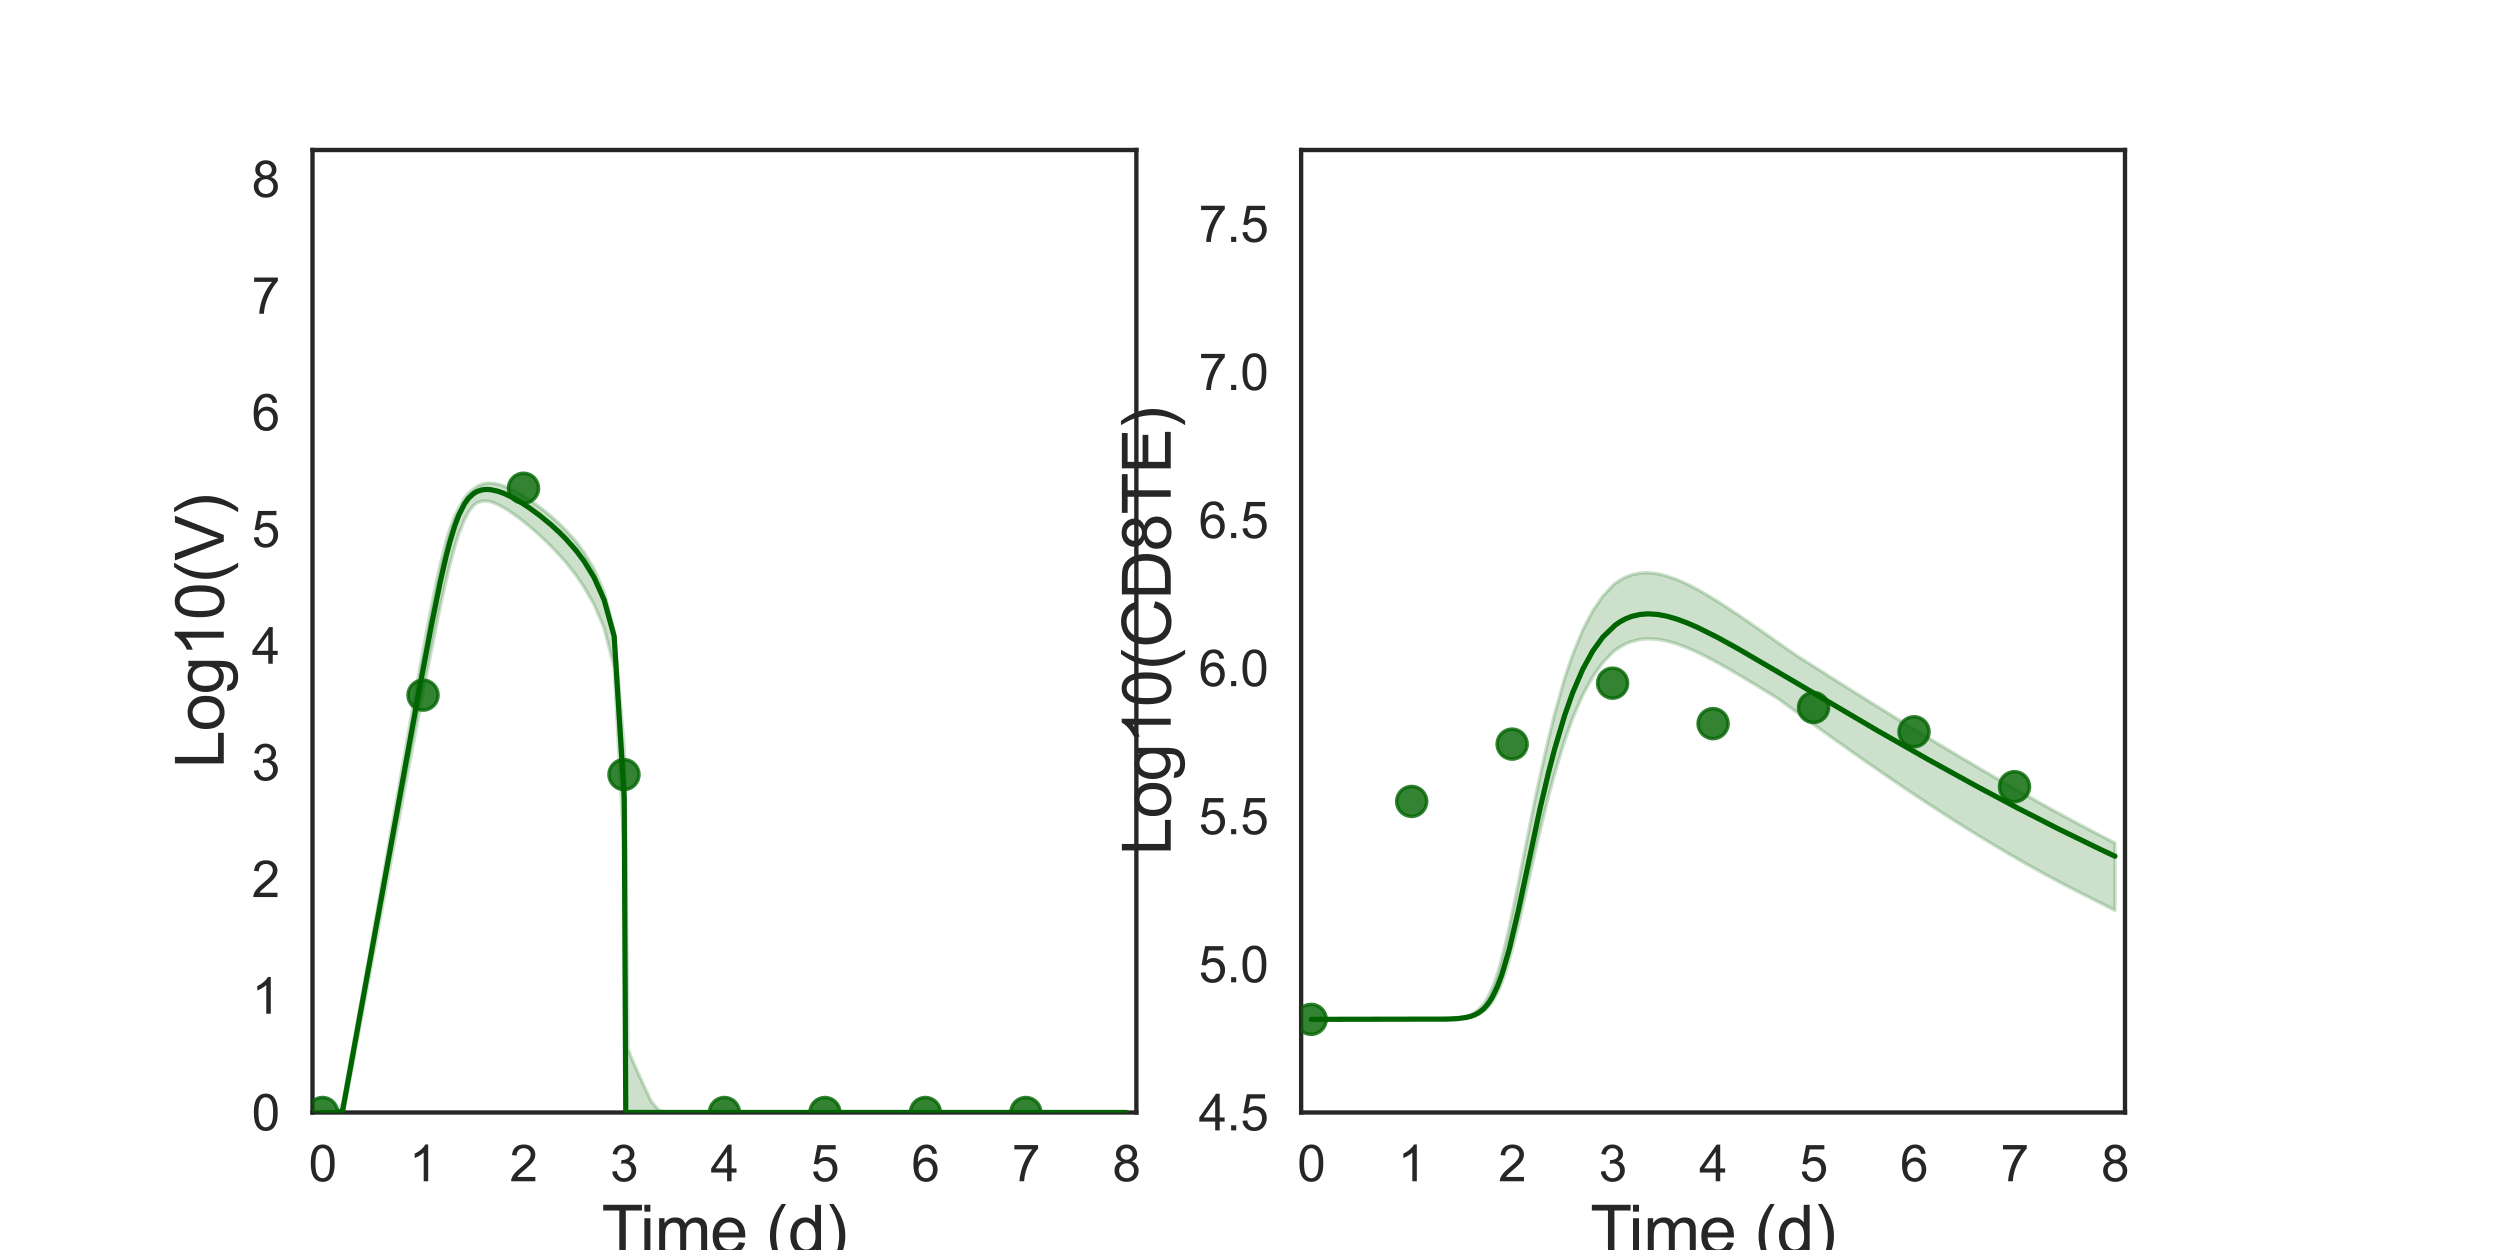 <?xml version="1.0" encoding="utf-8" standalone="no"?>
<!DOCTYPE svg PUBLIC "-//W3C//DTD SVG 1.1//EN"
  "http://www.w3.org/Graphics/SVG/1.1/DTD/svg11.dtd">
<svg xmlns:xlink="http://www.w3.org/1999/xlink" width="720pt" height="360pt" viewBox="0 0 720 360" xmlns="http://www.w3.org/2000/svg" version="1.1">
 <defs>
  <style type="text/css">*{stroke-linejoin: round; stroke-linecap: butt}</style>
 </defs>
 <g id="figure_1">
  <g id="patch_1">
   <path d="M 0 360 
L 720 360 
L 720 0 
L 0 0 
z
" style="fill: #ffffff"/>
  </g>
  <g id="axes_1">
   <g id="patch_2">
    <path d="M 90 320.4 
L 327.273 320.4 
L 327.273 43.2 
L 90 43.2 
z
" style="fill: #ffffff"/>
   </g>
   <g id="matplotlib.axis_1">
    <g id="xtick_1">
     <g id="text_1">
      <!-- 0 -->
      <g style="fill: #262626" transform="translate(88.89 340.207) scale(0.144 -0.144)">
       <defs>
        <path id="ArialMT-30" d="M 266 2259 
Q 266 3072 433 3567 
Q 600 4063 929 4331 
Q 1259 4600 1759 4600 
Q 2128 4600 2406 4451 
Q 2684 4303 2865 4023 
Q 3047 3744 3150 3342 
Q 3253 2941 3253 2259 
Q 3253 1453 3087 958 
Q 2922 463 2592 192 
Q 2263 -78 1759 -78 
Q 1097 -78 719 397 
Q 266 969 266 2259 
z
M 844 2259 
Q 844 1131 1108 757 
Q 1372 384 1759 384 
Q 2147 384 2411 759 
Q 2675 1134 2675 2259 
Q 2675 3391 2411 3762 
Q 2147 4134 1753 4134 
Q 1366 4134 1134 3806 
Q 844 3388 844 2259 
z
" transform="scale(0.016)"/>
       </defs>
       <use xlink:href="#ArialMT-30"/>
      </g>
     </g>
    </g>
    <g id="xtick_2">
     <g id="text_2">
      <!-- 1 -->
      <g style="fill: #262626" transform="translate(117.825 340.207) scale(0.144 -0.144)">
       <defs>
        <path id="ArialMT-31" d="M 2384 0 
L 1822 0 
L 1822 3584 
Q 1619 3391 1289 3197 
Q 959 3003 697 2906 
L 697 3450 
Q 1169 3672 1522 3987 
Q 1875 4303 2022 4600 
L 2384 4600 
L 2384 0 
z
" transform="scale(0.016)"/>
       </defs>
       <use xlink:href="#ArialMT-31"/>
      </g>
     </g>
    </g>
    <g id="xtick_3">
     <g id="text_3">
      <!-- 2 -->
      <g style="fill: #262626" transform="translate(146.761 340.207) scale(0.144 -0.144)">
       <defs>
        <path id="ArialMT-32" d="M 3222 541 
L 3222 0 
L 194 0 
Q 188 203 259 391 
Q 375 700 629 1000 
Q 884 1300 1366 1694 
Q 2113 2306 2375 2664 
Q 2638 3022 2638 3341 
Q 2638 3675 2398 3904 
Q 2159 4134 1775 4134 
Q 1369 4134 1125 3890 
Q 881 3647 878 3216 
L 300 3275 
Q 359 3922 746 4261 
Q 1134 4600 1788 4600 
Q 2447 4600 2831 4234 
Q 3216 3869 3216 3328 
Q 3216 3053 3103 2787 
Q 2991 2522 2730 2228 
Q 2469 1934 1863 1422 
Q 1356 997 1212 845 
Q 1069 694 975 541 
L 3222 541 
z
" transform="scale(0.016)"/>
       </defs>
       <use xlink:href="#ArialMT-32"/>
      </g>
     </g>
    </g>
    <g id="xtick_4">
     <g id="text_4">
      <!-- 3 -->
      <g style="fill: #262626" transform="translate(175.697 340.207) scale(0.144 -0.144)">
       <defs>
        <path id="ArialMT-33" d="M 269 1209 
L 831 1284 
Q 928 806 1161 595 
Q 1394 384 1728 384 
Q 2125 384 2398 659 
Q 2672 934 2672 1341 
Q 2672 1728 2419 1979 
Q 2166 2231 1775 2231 
Q 1616 2231 1378 2169 
L 1441 2663 
Q 1497 2656 1531 2656 
Q 1891 2656 2178 2843 
Q 2466 3031 2466 3422 
Q 2466 3731 2256 3934 
Q 2047 4138 1716 4138 
Q 1388 4138 1169 3931 
Q 950 3725 888 3313 
L 325 3413 
Q 428 3978 793 4289 
Q 1159 4600 1703 4600 
Q 2078 4600 2393 4439 
Q 2709 4278 2876 4000 
Q 3044 3722 3044 3409 
Q 3044 3113 2884 2869 
Q 2725 2625 2413 2481 
Q 2819 2388 3044 2092 
Q 3269 1797 3269 1353 
Q 3269 753 2831 336 
Q 2394 -81 1725 -81 
Q 1122 -81 723 278 
Q 325 638 269 1209 
z
" transform="scale(0.016)"/>
       </defs>
       <use xlink:href="#ArialMT-33"/>
      </g>
     </g>
    </g>
    <g id="xtick_5">
     <g id="text_5">
      <!-- 4 -->
      <g style="fill: #262626" transform="translate(204.632 340.207) scale(0.144 -0.144)">
       <defs>
        <path id="ArialMT-34" d="M 2069 0 
L 2069 1097 
L 81 1097 
L 81 1613 
L 2172 4581 
L 2631 4581 
L 2631 1613 
L 3250 1613 
L 3250 1097 
L 2631 1097 
L 2631 0 
L 2069 0 
z
M 2069 1613 
L 2069 3678 
L 634 1613 
L 2069 1613 
z
" transform="scale(0.016)"/>
       </defs>
       <use xlink:href="#ArialMT-34"/>
      </g>
     </g>
    </g>
    <g id="xtick_6">
     <g id="text_6">
      <!-- 5 -->
      <g style="fill: #262626" transform="translate(233.568 340.207) scale(0.144 -0.144)">
       <defs>
        <path id="ArialMT-35" d="M 266 1200 
L 856 1250 
Q 922 819 1161 601 
Q 1400 384 1738 384 
Q 2144 384 2425 690 
Q 2706 997 2706 1503 
Q 2706 1984 2436 2262 
Q 2166 2541 1728 2541 
Q 1456 2541 1237 2417 
Q 1019 2294 894 2097 
L 366 2166 
L 809 4519 
L 3088 4519 
L 3088 3981 
L 1259 3981 
L 1013 2750 
Q 1425 3038 1878 3038 
Q 2478 3038 2890 2622 
Q 3303 2206 3303 1553 
Q 3303 931 2941 478 
Q 2500 -78 1738 -78 
Q 1113 -78 717 272 
Q 322 622 266 1200 
z
" transform="scale(0.016)"/>
       </defs>
       <use xlink:href="#ArialMT-35"/>
      </g>
     </g>
    </g>
    <g id="xtick_7">
     <g id="text_7">
      <!-- 6 -->
      <g style="fill: #262626" transform="translate(262.504 340.207) scale(0.144 -0.144)">
       <defs>
        <path id="ArialMT-36" d="M 3184 3459 
L 2625 3416 
Q 2550 3747 2413 3897 
Q 2184 4138 1850 4138 
Q 1581 4138 1378 3988 
Q 1113 3794 959 3422 
Q 806 3050 800 2363 
Q 1003 2672 1297 2822 
Q 1591 2972 1913 2972 
Q 2475 2972 2870 2558 
Q 3266 2144 3266 1488 
Q 3266 1056 3080 686 
Q 2894 316 2569 119 
Q 2244 -78 1831 -78 
Q 1128 -78 684 439 
Q 241 956 241 2144 
Q 241 3472 731 4075 
Q 1159 4600 1884 4600 
Q 2425 4600 2770 4297 
Q 3116 3994 3184 3459 
z
M 888 1484 
Q 888 1194 1011 928 
Q 1134 663 1356 523 
Q 1578 384 1822 384 
Q 2178 384 2434 671 
Q 2691 959 2691 1453 
Q 2691 1928 2437 2201 
Q 2184 2475 1800 2475 
Q 1419 2475 1153 2201 
Q 888 1928 888 1484 
z
" transform="scale(0.016)"/>
       </defs>
       <use xlink:href="#ArialMT-36"/>
      </g>
     </g>
    </g>
    <g id="xtick_8">
     <g id="text_8">
      <!-- 7 -->
      <g style="fill: #262626" transform="translate(291.44 340.207) scale(0.144 -0.144)">
       <defs>
        <path id="ArialMT-37" d="M 303 3981 
L 303 4522 
L 3269 4522 
L 3269 4084 
Q 2831 3619 2401 2847 
Q 1972 2075 1738 1259 
Q 1569 684 1522 0 
L 944 0 
Q 953 541 1156 1306 
Q 1359 2072 1739 2783 
Q 2119 3494 2547 3981 
L 303 3981 
z
" transform="scale(0.016)"/>
       </defs>
       <use xlink:href="#ArialMT-37"/>
      </g>
     </g>
    </g>
    <g id="xtick_9">
     <g id="text_9">
      <!-- 8 -->
      <g style="fill: #262626" transform="translate(320.375 340.207) scale(0.144 -0.144)">
       <defs>
        <path id="ArialMT-38" d="M 1131 2484 
Q 781 2613 612 2850 
Q 444 3088 444 3419 
Q 444 3919 803 4259 
Q 1163 4600 1759 4600 
Q 2359 4600 2725 4251 
Q 3091 3903 3091 3403 
Q 3091 3084 2923 2848 
Q 2756 2613 2416 2484 
Q 2838 2347 3058 2040 
Q 3278 1734 3278 1309 
Q 3278 722 2862 322 
Q 2447 -78 1769 -78 
Q 1091 -78 675 323 
Q 259 725 259 1325 
Q 259 1772 486 2073 
Q 713 2375 1131 2484 
z
M 1019 3438 
Q 1019 3113 1228 2906 
Q 1438 2700 1772 2700 
Q 2097 2700 2305 2904 
Q 2513 3109 2513 3406 
Q 2513 3716 2298 3927 
Q 2084 4138 1766 4138 
Q 1444 4138 1231 3931 
Q 1019 3725 1019 3438 
z
M 838 1322 
Q 838 1081 952 856 
Q 1066 631 1291 507 
Q 1516 384 1775 384 
Q 2178 384 2440 643 
Q 2703 903 2703 1303 
Q 2703 1709 2433 1975 
Q 2163 2241 1756 2241 
Q 1359 2241 1098 1978 
Q 838 1716 838 1322 
z
" transform="scale(0.016)"/>
       </defs>
       <use xlink:href="#ArialMT-38"/>
      </g>
     </g>
    </g>
    <g id="text_10">
     <!-- Time (d) -->
     <g style="fill: #262626" transform="translate(173.266 361.046) scale(0.192 -0.192)">
      <defs>
       <path id="ArialMT-54" d="M 1659 0 
L 1659 4041 
L 150 4041 
L 150 4581 
L 3781 4581 
L 3781 4041 
L 2266 4041 
L 2266 0 
L 1659 0 
z
" transform="scale(0.016)"/>
       <path id="ArialMT-69" d="M 425 3934 
L 425 4581 
L 988 4581 
L 988 3934 
L 425 3934 
z
M 425 0 
L 425 3319 
L 988 3319 
L 988 0 
L 425 0 
z
" transform="scale(0.016)"/>
       <path id="ArialMT-6d" d="M 422 0 
L 422 3319 
L 925 3319 
L 925 2853 
Q 1081 3097 1340 3245 
Q 1600 3394 1931 3394 
Q 2300 3394 2536 3241 
Q 2772 3088 2869 2813 
Q 3263 3394 3894 3394 
Q 4388 3394 4653 3120 
Q 4919 2847 4919 2278 
L 4919 0 
L 4359 0 
L 4359 2091 
Q 4359 2428 4304 2576 
Q 4250 2725 4106 2815 
Q 3963 2906 3769 2906 
Q 3419 2906 3187 2673 
Q 2956 2441 2956 1928 
L 2956 0 
L 2394 0 
L 2394 2156 
Q 2394 2531 2256 2718 
Q 2119 2906 1806 2906 
Q 1569 2906 1367 2781 
Q 1166 2656 1075 2415 
Q 984 2175 984 1722 
L 984 0 
L 422 0 
z
" transform="scale(0.016)"/>
       <path id="ArialMT-65" d="M 2694 1069 
L 3275 997 
Q 3138 488 2766 206 
Q 2394 -75 1816 -75 
Q 1088 -75 661 373 
Q 234 822 234 1631 
Q 234 2469 665 2931 
Q 1097 3394 1784 3394 
Q 2450 3394 2872 2941 
Q 3294 2488 3294 1666 
Q 3294 1616 3291 1516 
L 816 1516 
Q 847 969 1125 678 
Q 1403 388 1819 388 
Q 2128 388 2347 550 
Q 2566 713 2694 1069 
z
M 847 1978 
L 2700 1978 
Q 2663 2397 2488 2606 
Q 2219 2931 1791 2931 
Q 1403 2931 1139 2672 
Q 875 2413 847 1978 
z
" transform="scale(0.016)"/>
       <path id="ArialMT-20" transform="scale(0.016)"/>
       <path id="ArialMT-28" d="M 1497 -1347 
Q 1031 -759 709 28 
Q 388 816 388 1659 
Q 388 2403 628 3084 
Q 909 3875 1497 4659 
L 1900 4659 
Q 1522 4009 1400 3731 
Q 1209 3300 1100 2831 
Q 966 2247 966 1656 
Q 966 153 1900 -1347 
L 1497 -1347 
z
" transform="scale(0.016)"/>
       <path id="ArialMT-64" d="M 2575 0 
L 2575 419 
Q 2259 -75 1647 -75 
Q 1250 -75 917 144 
Q 584 363 401 755 
Q 219 1147 219 1656 
Q 219 2153 384 2558 
Q 550 2963 881 3178 
Q 1213 3394 1622 3394 
Q 1922 3394 2156 3267 
Q 2391 3141 2538 2938 
L 2538 4581 
L 3097 4581 
L 3097 0 
L 2575 0 
z
M 797 1656 
Q 797 1019 1065 703 
Q 1334 388 1700 388 
Q 2069 388 2326 689 
Q 2584 991 2584 1609 
Q 2584 2291 2321 2609 
Q 2059 2928 1675 2928 
Q 1300 2928 1048 2622 
Q 797 2316 797 1656 
z
" transform="scale(0.016)"/>
       <path id="ArialMT-29" d="M 791 -1347 
L 388 -1347 
Q 1322 153 1322 1656 
Q 1322 2244 1188 2822 
Q 1081 3291 891 3722 
Q 769 4003 388 4659 
L 791 4659 
Q 1378 3875 1659 3084 
Q 1900 2403 1900 1659 
Q 1900 816 1576 28 
Q 1253 -759 791 -1347 
z
" transform="scale(0.016)"/>
      </defs>
      <use xlink:href="#ArialMT-54"/>
      <use xlink:href="#ArialMT-69" x="57.334"/>
      <use xlink:href="#ArialMT-6d" x="79.551"/>
      <use xlink:href="#ArialMT-65" x="162.852"/>
      <use xlink:href="#ArialMT-20" x="218.467"/>
      <use xlink:href="#ArialMT-28" x="246.25"/>
      <use xlink:href="#ArialMT-64" x="279.551"/>
      <use xlink:href="#ArialMT-29" x="335.166"/>
     </g>
    </g>
   </g>
   <g id="matplotlib.axis_2">
    <g id="ytick_1">
     <g id="text_11">
      <!-- 0 -->
      <g style="fill: #262626" transform="translate(72.492 325.554) scale(0.144 -0.144)">
       <use xlink:href="#ArialMT-30"/>
      </g>
     </g>
    </g>
    <g id="ytick_2">
     <g id="text_12">
      <!-- 1 -->
      <g style="fill: #262626" transform="translate(72.492 291.954) scale(0.144 -0.144)">
       <use xlink:href="#ArialMT-31"/>
      </g>
     </g>
    </g>
    <g id="ytick_3">
     <g id="text_13">
      <!-- 2 -->
      <g style="fill: #262626" transform="translate(72.492 258.354) scale(0.144 -0.144)">
       <use xlink:href="#ArialMT-32"/>
      </g>
     </g>
    </g>
    <g id="ytick_4">
     <g id="text_14">
      <!-- 3 -->
      <g style="fill: #262626" transform="translate(72.492 224.754) scale(0.144 -0.144)">
       <use xlink:href="#ArialMT-33"/>
      </g>
     </g>
    </g>
    <g id="ytick_5">
     <g id="text_15">
      <!-- 4 -->
      <g style="fill: #262626" transform="translate(72.492 191.154) scale(0.144 -0.144)">
       <use xlink:href="#ArialMT-34"/>
      </g>
     </g>
    </g>
    <g id="ytick_6">
     <g id="text_16">
      <!-- 5 -->
      <g style="fill: #262626" transform="translate(72.492 157.554) scale(0.144 -0.144)">
       <use xlink:href="#ArialMT-35"/>
      </g>
     </g>
    </g>
    <g id="ytick_7">
     <g id="text_17">
      <!-- 6 -->
      <g style="fill: #262626" transform="translate(72.492 123.954) scale(0.144 -0.144)">
       <use xlink:href="#ArialMT-36"/>
      </g>
     </g>
    </g>
    <g id="ytick_8">
     <g id="text_18">
      <!-- 7 -->
      <g style="fill: #262626" transform="translate(72.492 90.354) scale(0.144 -0.144)">
       <use xlink:href="#ArialMT-37"/>
      </g>
     </g>
    </g>
    <g id="ytick_9">
     <g id="text_19">
      <!-- 8 -->
      <g style="fill: #262626" transform="translate(72.492 56.754) scale(0.144 -0.144)">
       <use xlink:href="#ArialMT-38"/>
      </g>
     </g>
    </g>
    <g id="text_20">
     <!-- Log10(V) -->
     <g style="fill: #262626" transform="translate(64.451 221.289) rotate(-90) scale(0.192 -0.192)">
      <defs>
       <path id="ArialMT-4c" d="M 469 0 
L 469 4581 
L 1075 4581 
L 1075 541 
L 3331 541 
L 3331 0 
L 469 0 
z
" transform="scale(0.016)"/>
       <path id="ArialMT-6f" d="M 213 1659 
Q 213 2581 725 3025 
Q 1153 3394 1769 3394 
Q 2453 3394 2887 2945 
Q 3322 2497 3322 1706 
Q 3322 1066 3130 698 
Q 2938 331 2570 128 
Q 2203 -75 1769 -75 
Q 1072 -75 642 372 
Q 213 819 213 1659 
z
M 791 1659 
Q 791 1022 1069 705 
Q 1347 388 1769 388 
Q 2188 388 2466 706 
Q 2744 1025 2744 1678 
Q 2744 2294 2464 2611 
Q 2184 2928 1769 2928 
Q 1347 2928 1069 2612 
Q 791 2297 791 1659 
z
" transform="scale(0.016)"/>
       <path id="ArialMT-67" d="M 319 -275 
L 866 -356 
Q 900 -609 1056 -725 
Q 1266 -881 1628 -881 
Q 2019 -881 2231 -725 
Q 2444 -569 2519 -288 
Q 2563 -116 2559 434 
Q 2191 0 1641 0 
Q 956 0 581 494 
Q 206 988 206 1678 
Q 206 2153 378 2554 
Q 550 2956 876 3175 
Q 1203 3394 1644 3394 
Q 2231 3394 2613 2919 
L 2613 3319 
L 3131 3319 
L 3131 450 
Q 3131 -325 2973 -648 
Q 2816 -972 2473 -1159 
Q 2131 -1347 1631 -1347 
Q 1038 -1347 672 -1080 
Q 306 -813 319 -275 
z
M 784 1719 
Q 784 1066 1043 766 
Q 1303 466 1694 466 
Q 2081 466 2343 764 
Q 2606 1063 2606 1700 
Q 2606 2309 2336 2618 
Q 2066 2928 1684 2928 
Q 1309 2928 1046 2623 
Q 784 2319 784 1719 
z
" transform="scale(0.016)"/>
       <path id="ArialMT-56" d="M 1803 0 
L 28 4581 
L 684 4581 
L 1875 1253 
Q 2019 853 2116 503 
Q 2222 878 2363 1253 
L 3600 4581 
L 4219 4581 
L 2425 0 
L 1803 0 
z
" transform="scale(0.016)"/>
      </defs>
      <use xlink:href="#ArialMT-4c"/>
      <use xlink:href="#ArialMT-6f" x="55.615"/>
      <use xlink:href="#ArialMT-67" x="111.23"/>
      <use xlink:href="#ArialMT-31" x="166.846"/>
      <use xlink:href="#ArialMT-30" x="222.461"/>
      <use xlink:href="#ArialMT-28" x="278.076"/>
      <use xlink:href="#ArialMT-56" x="311.377"/>
      <use xlink:href="#ArialMT-29" x="378.076"/>
     </g>
    </g>
   </g>
   <g id="patch_3">
    <path d="M 90 320.4 
L 90 43.2 
" style="fill: none; stroke: #262626; stroke-width: 1.25; stroke-linejoin: miter; stroke-linecap: square"/>
   </g>
   <g id="patch_4">
    <path d="M 327.273 320.4 
L 327.273 43.2 
" style="fill: none; stroke: #262626; stroke-width: 1.25; stroke-linejoin: miter; stroke-linecap: square"/>
   </g>
   <g id="patch_5">
    <path d="M 90 320.4 
L 327.273 320.4 
" style="fill: none; stroke: #262626; stroke-width: 1.25; stroke-linejoin: miter; stroke-linecap: square"/>
   </g>
   <g id="patch_6">
    <path d="M 90 43.2 
L 327.273 43.2 
" style="fill: none; stroke: #262626; stroke-width: 1.25; stroke-linejoin: miter; stroke-linecap: square"/>
   </g>
   <g id="PolyCollection_1">
    <defs>
     <path id="md15e1bdb1a" d="M 92.894 -39.6 
L 92.894 -39.6 
L 92.894 -39.6 
L 92.898 -39.6 
L 92.936 -39.6 
L 93.02 -39.6 
L 93.149 -39.6 
L 93.497 -39.6 
L 93.867 -39.6 
L 94.564 -39.6 
L 95.261 -39.6 
L 96.376 -39.6 
L 97.283 -39.6 
L 98.674 -39.6 
L 99.656 -43.346 
L 101.238 -51.627 
L 102.218 -56.809 
L 103.609 -64.184 
L 104.632 -69.593 
L 106.16 -77.703 
L 107.171 -83.053 
L 108.544 -90.326 
L 109.583 -95.822 
L 111.064 -103.67 
L 112.087 -109.083 
L 113.442 -116.252 
L 114.483 -121.756 
L 115.93 -129.408 
L 116.957 -134.828 
L 118.311 -141.961 
L 119.354 -147.447 
L 120.802 -155.023 
L 121.837 -160.419 
L 123.223 -167.551 
L 124.282 -172.944 
L 125.782 -180.358 
L 126.852 -185.512 
L 128.475 -192.768 
L 129.538 -197.254 
L 131.012 -202.622 
L 132.123 -206.203 
L 133.765 -210.226 
L 134.916 -212.513 
L 136.379 -214.432 
L 137.499 -215.282 
L 138.869 -215.642 
L 140.006 -215.706 
L 141.213 -215.534 
L 142.42 -215.095 
L 143.362 -214.671 
L 144.253 -214.221 
L 145.045 -213.772 
L 145.837 -213.304 
L 146.48 -212.904 
L 147.199 -212.431 
L 147.772 -212.031 
L 149.225 -210.992 
L 149.954 -210.44 
L 151.63 -209.115 
L 152.511 -208.385 
L 154.363 -206.781 
L 155.406 -205.84 
L 157.475 -203.884 
L 158.736 -202.639 
L 161.262 -199.967 
L 163 -198.01 
L 165.894 -194.306 
L 168.198 -190.925 
L 171.092 -185.83 
L 173.985 -179.085 
L 176.879 -167.74 
L 179.772 -114.761 
L 179.795 -108.796 
L 179.842 -96.154 
L 179.851 -93.555 
L 179.851 -93.406 
L 179.854 -92.661 
L 179.855 -92.262 
L 179.857 -91.863 
L 179.86 -90.888 
L 179.863 -90.139 
L 179.868 -88.682 
L 179.881 -84.895 
L 179.908 -77.378 
L 179.97 -59.007 
L 180.033 -43.404 
L 180.126 -39.6 
L 180.219 -39.6 
L 180.338 -39.6 
L 180.483 -39.6 
L 180.88 -39.6 
L 181.893 -39.6 
L 183.523 -39.6 
L 185.232 -39.6 
L 187.574 -39.6 
L 189.917 -39.6 
L 192.633 -39.6 
L 195.349 -39.6 
L 198.242 -39.6 
L 201.136 -39.6 
L 204.03 -39.6 
L 206.923 -39.6 
L 209.817 -39.6 
L 212.71 -39.6 
L 215.604 -39.6 
L 218.497 -39.6 
L 221.391 -39.6 
L 224.285 -39.6 
L 227.178 -39.6 
L 230.072 -39.6 
L 232.965 -39.6 
L 235.859 -39.6 
L 238.752 -39.6 
L 241.646 -39.6 
L 244.54 -39.6 
L 247.433 -39.6 
L 250.327 -39.6 
L 253.22 -39.6 
L 256.114 -39.6 
L 259.007 -39.6 
L 261.901 -39.6 
L 264.795 -39.6 
L 267.688 -39.6 
L 270.582 -39.6 
L 273.475 -39.6 
L 276.369 -39.6 
L 279.262 -39.6 
L 282.156 -39.6 
L 285.05 -39.6 
L 287.943 -39.6 
L 290.837 -39.6 
L 293.73 -39.6 
L 296.624 -39.6 
L 299.517 -39.6 
L 302.411 -39.6 
L 305.304 -39.6 
L 308.198 -39.6 
L 311.092 -39.6 
L 313.985 -39.6 
L 316.879 -39.6 
L 319.772 -39.6 
L 322.666 -39.6 
L 324.379 -39.6 
L 324.379 -39.6 
L 324.379 -39.6 
L 322.666 -39.6 
L 319.772 -39.6 
L 316.879 -39.6 
L 313.985 -39.6 
L 311.092 -39.6 
L 308.198 -39.6 
L 305.304 -39.6 
L 302.411 -39.6 
L 299.517 -39.6 
L 296.624 -39.6 
L 293.73 -39.6 
L 290.837 -39.6 
L 287.943 -39.6 
L 285.05 -39.6 
L 282.156 -39.6 
L 279.262 -39.6 
L 276.369 -39.6 
L 273.475 -39.6 
L 270.582 -39.6 
L 267.688 -39.6 
L 264.795 -39.6 
L 261.901 -39.6 
L 259.007 -39.6 
L 256.114 -39.6 
L 253.22 -39.6 
L 250.327 -39.6 
L 247.433 -39.6 
L 244.54 -39.6 
L 241.646 -39.6 
L 238.752 -39.6 
L 235.859 -39.6 
L 232.965 -39.6 
L 230.072 -39.6 
L 227.178 -39.6 
L 224.285 -39.6 
L 221.391 -39.6 
L 218.497 -39.6 
L 215.604 -39.6 
L 212.71 -39.6 
L 209.817 -39.6 
L 206.923 -39.6 
L 204.03 -39.6 
L 201.136 -39.6 
L 198.242 -39.6 
L 195.349 -39.6 
L 192.633 -39.6 
L 189.917 -40.095 
L 187.574 -42.76 
L 185.232 -47.765 
L 183.523 -51.547 
L 181.893 -55.263 
L 180.88 -57.915 
L 180.483 -94.883 
L 180.338 -113.696 
L 180.219 -124.054 
L 180.126 -128.936 
L 180.033 -133.818 
L 179.97 -137.113 
L 179.908 -139.227 
L 179.881 -140.205 
L 179.868 -140.73 
L 179.863 -140.95 
L 179.86 -141.063 
L 179.857 -141.21 
L 179.855 -141.27 
L 179.854 -141.331 
L 179.851 -141.443 
L 179.851 -141.466 
L 179.842 -141.862 
L 179.795 -143.457 
L 179.772 -144.657 
L 176.879 -178.117 
L 173.985 -189.518 
L 171.092 -196.171 
L 168.198 -200.933 
L 165.894 -204.025 
L 163 -207.242 
L 161.262 -209 
L 158.736 -211.269 
L 157.475 -212.332 
L 155.406 -213.951 
L 154.363 -214.727 
L 152.511 -216.019 
L 151.63 -216.602 
L 149.954 -217.64 
L 149.225 -218.063 
L 147.772 -218.84 
L 147.199 -219.121 
L 146.48 -219.459 
L 145.837 -219.731 
L 145.045 -220.035 
L 144.253 -220.307 
L 143.362 -220.555 
L 142.42 -220.741 
L 141.213 -220.863 
L 140.006 -220.818 
L 138.869 -220.565 
L 137.499 -219.966 
L 136.379 -219.154 
L 134.916 -217.973 
L 133.765 -216.552 
L 132.123 -213.688 
L 131.012 -211.572 
L 129.538 -207.608 
L 128.475 -204.224 
L 126.852 -197.744 
L 125.782 -192.978 
L 124.282 -185.593 
L 123.223 -180.111 
L 121.837 -172.622 
L 120.802 -166.933 
L 119.354 -158.837 
L 118.311 -152.96 
L 116.957 -145.281 
L 115.93 -139.451 
L 114.483 -131.19 
L 113.442 -125.25 
L 112.087 -117.503 
L 111.064 -111.665 
L 109.583 -103.179 
L 108.544 -97.243 
L 107.171 -89.379 
L 106.16 -83.608 
L 104.632 -75.134 
L 103.609 -69.497 
L 102.218 -61.799 
L 101.238 -56.401 
L 99.656 -47.599 
L 98.674 -42.161 
L 97.283 -39.714 
L 96.376 -39.6 
L 95.261 -39.6 
L 94.564 -39.6 
L 93.867 -39.6 
L 93.497 -39.6 
L 93.149 -39.6 
L 93.02 -39.6 
L 92.936 -39.6 
L 92.898 -39.6 
L 92.894 -39.6 
L 92.894 -39.6 
z
" style="stroke: #006400; stroke-opacity: 0.2"/>
    </defs>
    <g clip-path="url(#p994ca0d695)">
     <use xlink:href="#md15e1bdb1a" x="0" y="360" style="fill: #006400; fill-opacity: 0.2; stroke: #006400; stroke-opacity: 0.2"/>
    </g>
   </g>
   <g id="PathCollection_1">
    <defs>
     <path id="m6db53ce4c0" d="M 0 4.33 
C 1.148 4.33 2.25 3.874 3.062 3.062 
C 3.874 2.25 4.33 1.148 4.33 0 
C 4.33 -1.148 3.874 -2.25 3.062 -3.062 
C 2.25 -3.874 1.148 -4.33 0 -4.33 
C -1.148 -4.33 -2.25 -3.874 -3.062 -3.062 
C -3.874 -2.25 -4.33 -1.148 -4.33 0 
C -4.33 1.148 -3.874 2.25 -3.062 3.062 
C -2.25 3.874 -1.148 4.33 0 4.33 
z
" style="stroke: #006400; stroke-opacity: 0.8"/>
    </defs>
    <g clip-path="url(#p994ca0d695)">
     <use xlink:href="#m6db53ce4c0" x="92.894" y="320.4" style="fill: #006400; fill-opacity: 0.8; stroke: #006400; stroke-opacity: 0.8"/>
     <use xlink:href="#m6db53ce4c0" x="121.829" y="200.196" style="fill: #006400; fill-opacity: 0.8; stroke: #006400; stroke-opacity: 0.8"/>
     <use xlink:href="#m6db53ce4c0" x="150.765" y="140.612" style="fill: #006400; fill-opacity: 0.8; stroke: #006400; stroke-opacity: 0.8"/>
     <use xlink:href="#m6db53ce4c0" x="179.701" y="223.077" style="fill: #006400; fill-opacity: 0.8; stroke: #006400; stroke-opacity: 0.8"/>
     <use xlink:href="#m6db53ce4c0" x="208.636" y="320.4" style="fill: #006400; fill-opacity: 0.8; stroke: #006400; stroke-opacity: 0.8"/>
     <use xlink:href="#m6db53ce4c0" x="237.572" y="320.4" style="fill: #006400; fill-opacity: 0.8; stroke: #006400; stroke-opacity: 0.8"/>
     <use xlink:href="#m6db53ce4c0" x="266.508" y="320.4" style="fill: #006400; fill-opacity: 0.8; stroke: #006400; stroke-opacity: 0.8"/>
     <use xlink:href="#m6db53ce4c0" x="295.443" y="320.4" style="fill: #006400; fill-opacity: 0.8; stroke: #006400; stroke-opacity: 0.8"/>
    </g>
   </g>
   <g id="line2d_1">
    <path d="M 92.894 320.4 
L 97.283 320.4 
L 98.674 319.907 
L 120.802 198.29 
L 124.282 179.904 
L 126.852 167.31 
L 128.475 160.243 
L 129.538 156.148 
L 131.012 151.32 
L 132.123 148.379 
L 133.765 145.121 
L 134.916 143.518 
L 136.379 142.149 
L 137.499 141.502 
L 138.869 141.072 
L 140.006 140.953 
L 141.213 141.009 
L 143.362 141.466 
L 145.045 142.067 
L 147.199 143.066 
L 149.954 144.63 
L 152.511 146.308 
L 155.406 148.433 
L 158.736 151.171 
L 161.262 153.491 
L 163 155.242 
L 165.894 158.523 
L 168.198 161.588 
L 171.092 166.313 
L 173.985 172.747 
L 176.879 183.23 
L 179.772 229.479 
L 179.908 257.192 
L 180.219 320.4 
L 324.379 320.4 
L 324.379 320.4 
" clip-path="url(#p994ca0d695)" style="fill: none; stroke: #006400; stroke-width: 1.5; stroke-linecap: round"/>
   </g>
  </g>
  <g id="axes_2">
   <g id="patch_7">
    <path d="M 374.727 320.4 
L 612 320.4 
L 612 43.2 
L 374.727 43.2 
z
" style="fill: #ffffff"/>
   </g>
   <g id="matplotlib.axis_3">
    <g id="xtick_10">
     <g id="text_21">
      <!-- 0 -->
      <g style="fill: #262626" transform="translate(373.617 340.207) scale(0.144 -0.144)">
       <use xlink:href="#ArialMT-30"/>
      </g>
     </g>
    </g>
    <g id="xtick_11">
     <g id="text_22">
      <!-- 1 -->
      <g style="fill: #262626" transform="translate(402.553 340.207) scale(0.144 -0.144)">
       <use xlink:href="#ArialMT-31"/>
      </g>
     </g>
    </g>
    <g id="xtick_12">
     <g id="text_23">
      <!-- 2 -->
      <g style="fill: #262626" transform="translate(431.488 340.207) scale(0.144 -0.144)">
       <use xlink:href="#ArialMT-32"/>
      </g>
     </g>
    </g>
    <g id="xtick_13">
     <g id="text_24">
      <!-- 3 -->
      <g style="fill: #262626" transform="translate(460.424 340.207) scale(0.144 -0.144)">
       <use xlink:href="#ArialMT-33"/>
      </g>
     </g>
    </g>
    <g id="xtick_14">
     <g id="text_25">
      <!-- 4 -->
      <g style="fill: #262626" transform="translate(489.36 340.207) scale(0.144 -0.144)">
       <use xlink:href="#ArialMT-34"/>
      </g>
     </g>
    </g>
    <g id="xtick_15">
     <g id="text_26">
      <!-- 5 -->
      <g style="fill: #262626" transform="translate(518.295 340.207) scale(0.144 -0.144)">
       <use xlink:href="#ArialMT-35"/>
      </g>
     </g>
    </g>
    <g id="xtick_16">
     <g id="text_27">
      <!-- 6 -->
      <g style="fill: #262626" transform="translate(547.231 340.207) scale(0.144 -0.144)">
       <use xlink:href="#ArialMT-36"/>
      </g>
     </g>
    </g>
    <g id="xtick_17">
     <g id="text_28">
      <!-- 7 -->
      <g style="fill: #262626" transform="translate(576.167 340.207) scale(0.144 -0.144)">
       <use xlink:href="#ArialMT-37"/>
      </g>
     </g>
    </g>
    <g id="xtick_18">
     <g id="text_29">
      <!-- 8 -->
      <g style="fill: #262626" transform="translate(605.103 340.207) scale(0.144 -0.144)">
       <use xlink:href="#ArialMT-38"/>
      </g>
     </g>
    </g>
    <g id="text_30">
     <!-- Time (d) -->
     <g style="fill: #262626" transform="translate(457.994 361.046) scale(0.192 -0.192)">
      <use xlink:href="#ArialMT-54"/>
      <use xlink:href="#ArialMT-69" x="57.334"/>
      <use xlink:href="#ArialMT-6d" x="79.551"/>
      <use xlink:href="#ArialMT-65" x="162.852"/>
      <use xlink:href="#ArialMT-20" x="218.467"/>
      <use xlink:href="#ArialMT-28" x="246.25"/>
      <use xlink:href="#ArialMT-64" x="279.551"/>
      <use xlink:href="#ArialMT-29" x="335.166"/>
     </g>
    </g>
   </g>
   <g id="matplotlib.axis_4">
    <g id="ytick_10">
     <g id="text_31">
      <!-- 4.5 -->
      <g style="fill: #262626" transform="translate(345.211 325.554) scale(0.144 -0.144)">
       <defs>
        <path id="ArialMT-2e" d="M 581 0 
L 581 641 
L 1222 641 
L 1222 0 
L 581 0 
z
" transform="scale(0.016)"/>
       </defs>
       <use xlink:href="#ArialMT-34"/>
       <use xlink:href="#ArialMT-2e" x="55.615"/>
       <use xlink:href="#ArialMT-35" x="83.398"/>
      </g>
     </g>
    </g>
    <g id="ytick_11">
     <g id="text_32">
      <!-- 5.0 -->
      <g style="fill: #262626" transform="translate(345.211 282.907) scale(0.144 -0.144)">
       <use xlink:href="#ArialMT-35"/>
       <use xlink:href="#ArialMT-2e" x="55.615"/>
       <use xlink:href="#ArialMT-30" x="83.398"/>
      </g>
     </g>
    </g>
    <g id="ytick_12">
     <g id="text_33">
      <!-- 5.5 -->
      <g style="fill: #262626" transform="translate(345.211 240.261) scale(0.144 -0.144)">
       <use xlink:href="#ArialMT-35"/>
       <use xlink:href="#ArialMT-2e" x="55.615"/>
       <use xlink:href="#ArialMT-35" x="83.398"/>
      </g>
     </g>
    </g>
    <g id="ytick_13">
     <g id="text_34">
      <!-- 6.0 -->
      <g style="fill: #262626" transform="translate(345.211 197.615) scale(0.144 -0.144)">
       <use xlink:href="#ArialMT-36"/>
       <use xlink:href="#ArialMT-2e" x="55.615"/>
       <use xlink:href="#ArialMT-30" x="83.398"/>
      </g>
     </g>
    </g>
    <g id="ytick_14">
     <g id="text_35">
      <!-- 6.5 -->
      <g style="fill: #262626" transform="translate(345.211 154.969) scale(0.144 -0.144)">
       <use xlink:href="#ArialMT-36"/>
       <use xlink:href="#ArialMT-2e" x="55.615"/>
       <use xlink:href="#ArialMT-35" x="83.398"/>
      </g>
     </g>
    </g>
    <g id="ytick_15">
     <g id="text_36">
      <!-- 7.0 -->
      <g style="fill: #262626" transform="translate(345.211 112.323) scale(0.144 -0.144)">
       <use xlink:href="#ArialMT-37"/>
       <use xlink:href="#ArialMT-2e" x="55.615"/>
       <use xlink:href="#ArialMT-30" x="83.398"/>
      </g>
     </g>
    </g>
    <g id="ytick_16">
     <g id="text_37">
      <!-- 7.5 -->
      <g style="fill: #262626" transform="translate(345.211 69.677) scale(0.144 -0.144)">
       <use xlink:href="#ArialMT-37"/>
       <use xlink:href="#ArialMT-2e" x="55.615"/>
       <use xlink:href="#ArialMT-35" x="83.398"/>
      </g>
     </g>
    </g>
    <g id="text_38">
     <!-- Log10(CD8TE) -->
     <g style="fill: #262626" transform="translate(337.17 246.357) rotate(-90) scale(0.192 -0.192)">
      <defs>
       <path id="ArialMT-43" d="M 3763 1606 
L 4369 1453 
Q 4178 706 3683 314 
Q 3188 -78 2472 -78 
Q 1731 -78 1267 223 
Q 803 525 561 1097 
Q 319 1669 319 2325 
Q 319 3041 592 3573 
Q 866 4106 1370 4382 
Q 1875 4659 2481 4659 
Q 3169 4659 3637 4309 
Q 4106 3959 4291 3325 
L 3694 3184 
Q 3534 3684 3231 3912 
Q 2928 4141 2469 4141 
Q 1941 4141 1586 3887 
Q 1231 3634 1087 3207 
Q 944 2781 944 2328 
Q 944 1744 1114 1308 
Q 1284 872 1643 656 
Q 2003 441 2422 441 
Q 2931 441 3284 734 
Q 3638 1028 3763 1606 
z
" transform="scale(0.016)"/>
       <path id="ArialMT-44" d="M 494 0 
L 494 4581 
L 2072 4581 
Q 2606 4581 2888 4516 
Q 3281 4425 3559 4188 
Q 3922 3881 4101 3404 
Q 4281 2928 4281 2316 
Q 4281 1794 4159 1391 
Q 4038 988 3847 723 
Q 3656 459 3429 307 
Q 3203 156 2883 78 
Q 2563 0 2147 0 
L 494 0 
z
M 1100 541 
L 2078 541 
Q 2531 541 2789 625 
Q 3047 709 3200 863 
Q 3416 1078 3536 1442 
Q 3656 1806 3656 2325 
Q 3656 3044 3420 3430 
Q 3184 3816 2847 3947 
Q 2603 4041 2063 4041 
L 1100 4041 
L 1100 541 
z
" transform="scale(0.016)"/>
       <path id="ArialMT-45" d="M 506 0 
L 506 4581 
L 3819 4581 
L 3819 4041 
L 1113 4041 
L 1113 2638 
L 3647 2638 
L 3647 2100 
L 1113 2100 
L 1113 541 
L 3925 541 
L 3925 0 
L 506 0 
z
" transform="scale(0.016)"/>
      </defs>
      <use xlink:href="#ArialMT-4c"/>
      <use xlink:href="#ArialMT-6f" x="55.615"/>
      <use xlink:href="#ArialMT-67" x="111.23"/>
      <use xlink:href="#ArialMT-31" x="166.846"/>
      <use xlink:href="#ArialMT-30" x="222.461"/>
      <use xlink:href="#ArialMT-28" x="278.076"/>
      <use xlink:href="#ArialMT-43" x="311.377"/>
      <use xlink:href="#ArialMT-44" x="383.594"/>
      <use xlink:href="#ArialMT-38" x="455.811"/>
      <use xlink:href="#ArialMT-54" x="511.426"/>
      <use xlink:href="#ArialMT-45" x="572.51"/>
      <use xlink:href="#ArialMT-29" x="639.209"/>
     </g>
    </g>
   </g>
   <g id="patch_8">
    <path d="M 374.727 320.4 
L 374.727 43.2 
" style="fill: none; stroke: #262626; stroke-width: 1.25; stroke-linejoin: miter; stroke-linecap: square"/>
   </g>
   <g id="patch_9">
    <path d="M 612 320.4 
L 612 43.2 
" style="fill: none; stroke: #262626; stroke-width: 1.25; stroke-linejoin: miter; stroke-linecap: square"/>
   </g>
   <g id="patch_10">
    <path d="M 374.727 320.4 
L 612 320.4 
" style="fill: none; stroke: #262626; stroke-width: 1.25; stroke-linejoin: miter; stroke-linecap: square"/>
   </g>
   <g id="patch_11">
    <path d="M 374.727 43.2 
L 612 43.2 
" style="fill: none; stroke: #262626; stroke-width: 1.25; stroke-linejoin: miter; stroke-linecap: square"/>
   </g>
   <g id="PolyCollection_2">
    <defs>
     <path id="m972f0e9a28" d="M 377.621 -66.426 
L 377.621 -66.426 
L 377.621 -66.426 
L 377.625 -66.426 
L 377.663 -66.426 
L 377.747 -66.426 
L 377.876 -66.426 
L 378.224 -66.426 
L 378.594 -66.426 
L 379.291 -66.426 
L 379.988 -66.426 
L 381.104 -66.426 
L 382.01 -66.426 
L 383.401 -66.426 
L 384.383 -66.426 
L 385.966 -66.426 
L 386.945 -66.426 
L 388.336 -66.426 
L 389.359 -66.426 
L 390.887 -66.426 
L 391.898 -66.426 
L 393.271 -66.426 
L 394.311 -66.426 
L 395.791 -66.426 
L 396.814 -66.426 
L 398.169 -66.426 
L 399.211 -66.426 
L 400.658 -66.426 
L 401.684 -66.426 
L 403.038 -66.426 
L 404.082 -66.426 
L 405.529 -66.426 
L 406.564 -66.427 
L 407.95 -66.427 
L 409.01 -66.428 
L 410.51 -66.431 
L 411.58 -66.433 
L 413.203 -66.44 
L 414.265 -66.448 
L 415.74 -66.464 
L 416.85 -66.484 
L 418.492 -66.536 
L 419.644 -66.593 
L 421.107 -66.714 
L 422.226 -66.85 
L 423.596 -67.121 
L 424.733 -67.44 
L 425.94 -67.96 
L 427.147 -68.683 
L 428.09 -69.474 
L 428.981 -70.456 
L 429.773 -71.426 
L 430.564 -72.778 
L 431.207 -73.884 
L 431.927 -75.536 
L 432.499 -76.85 
L 433.953 -81.028 
L 434.682 -83.56 
L 436.358 -89.724 
L 437.238 -93.266 
L 439.09 -101.183 
L 440.133 -105.805 
L 442.202 -114.983 
L 443.463 -120.44 
L 445.989 -130.693 
L 447.728 -137.172 
L 450.621 -146.622 
L 452.925 -153.145 
L 455.819 -159.812 
L 458.712 -165.103 
L 461.606 -169.146 
L 464.499 -172.157 
L 464.523 -172.177 
L 464.569 -172.216 
L 464.578 -172.224 
L 464.579 -172.224 
L 464.581 -172.226 
L 464.583 -172.228 
L 464.584 -172.229 
L 464.588 -172.232 
L 464.59 -172.234 
L 464.595 -172.238 
L 464.609 -172.249 
L 464.635 -172.271 
L 464.698 -172.323 
L 464.76 -172.375 
L 464.853 -172.451 
L 464.946 -172.525 
L 465.066 -172.62 
L 465.21 -172.733 
L 465.608 -173.025 
L 466.62 -173.688 
L 468.25 -174.596 
L 469.959 -175.243 
L 472.301 -175.846 
L 474.644 -176.01 
L 477.36 -175.888 
L 480.076 -175.37 
L 482.97 -174.551 
L 485.863 -173.457 
L 488.757 -172.173 
L 491.65 -170.742 
L 494.544 -169.202 
L 497.438 -167.582 
L 500.331 -165.903 
L 503.225 -164.183 
L 506.118 -162.436 
L 509.012 -160.67 
L 511.905 -158.894 
L 514.799 -156.808 
L 517.693 -154.708 
L 520.586 -152.613 
L 523.48 -150.526 
L 526.373 -148.449 
L 529.267 -146.383 
L 532.16 -144.331 
L 535.054 -142.293 
L 537.948 -140.271 
L 540.841 -138.266 
L 543.735 -136.278 
L 546.628 -134.308 
L 549.522 -132.359 
L 552.415 -130.429 
L 555.309 -128.521 
L 558.202 -126.636 
L 561.096 -124.773 
L 563.99 -122.935 
L 566.883 -121.121 
L 569.777 -119.334 
L 572.67 -117.573 
L 575.564 -115.84 
L 578.457 -114.135 
L 581.351 -112.46 
L 584.245 -110.815 
L 587.138 -109.201 
L 590.032 -107.619 
L 592.925 -106.069 
L 595.819 -104.552 
L 598.712 -103.069 
L 601.606 -101.621 
L 604.5 -100.139 
L 607.393 -98.679 
L 609.106 -97.832 
L 609.106 -117.218 
L 609.106 -117.218 
L 607.393 -118.097 
L 604.5 -119.593 
L 601.606 -121.108 
L 598.712 -122.642 
L 595.819 -124.194 
L 592.925 -125.764 
L 590.032 -127.35 
L 587.138 -128.953 
L 584.245 -130.572 
L 581.351 -132.206 
L 578.457 -133.855 
L 575.564 -135.518 
L 572.67 -137.195 
L 569.777 -138.885 
L 566.883 -140.588 
L 563.99 -142.304 
L 561.096 -144.031 
L 558.202 -145.77 
L 555.309 -147.519 
L 552.415 -149.279 
L 549.522 -151.049 
L 546.628 -152.828 
L 543.735 -154.617 
L 540.841 -156.414 
L 537.948 -158.219 
L 535.054 -160.031 
L 532.16 -161.851 
L 529.267 -163.676 
L 526.373 -165.507 
L 523.48 -167.343 
L 520.586 -169.181 
L 517.693 -171.021 
L 514.799 -172.996 
L 511.905 -175.042 
L 509.012 -177.08 
L 506.118 -179.105 
L 503.225 -181.107 
L 500.331 -183.078 
L 497.438 -185.003 
L 494.544 -186.863 
L 491.65 -188.635 
L 488.757 -190.289 
L 485.863 -191.785 
L 482.97 -193.074 
L 480.076 -194.103 
L 477.36 -194.759 
L 474.644 -195.058 
L 472.301 -194.95 
L 469.959 -194.467 
L 468.25 -193.821 
L 466.62 -192.961 
L 465.608 -192.284 
L 465.21 -191.997 
L 465.066 -191.884 
L 464.946 -191.788 
L 464.853 -191.713 
L 464.76 -191.637 
L 464.698 -191.585 
L 464.635 -191.532 
L 464.609 -191.51 
L 464.595 -191.499 
L 464.59 -191.494 
L 464.588 -191.492 
L 464.584 -191.489 
L 464.583 -191.488 
L 464.581 -191.487 
L 464.579 -191.485 
L 464.578 -191.484 
L 464.569 -191.476 
L 464.523 -191.437 
L 464.499 -191.417 
L 461.606 -188.269 
L 458.712 -184.079 
L 455.819 -178.539 
L 452.925 -171.458 
L 450.621 -164.678 
L 447.728 -154.402 
L 445.989 -147.342 
L 443.463 -136.183 
L 442.202 -130.351 
L 440.133 -120.071 
L 439.09 -114.79 
L 437.238 -105.394 
L 436.358 -100.991 
L 434.682 -93.066 
L 433.953 -89.763 
L 432.499 -83.998 
L 431.927 -81.829 
L 431.207 -79.488 
L 430.564 -77.579 
L 429.773 -75.537 
L 428.981 -73.769 
L 428.09 -72.124 
L 427.147 -70.717 
L 425.94 -69.369 
L 424.733 -68.396 
L 423.596 -67.751 
L 422.226 -67.248 
L 421.107 -66.966 
L 419.644 -66.745 
L 418.492 -66.629 
L 416.85 -66.535 
L 415.74 -66.496 
L 414.265 -66.467 
L 413.203 -66.452 
L 411.58 -66.44 
L 410.51 -66.435 
L 409.01 -66.431 
L 407.95 -66.429 
L 406.564 -66.428 
L 405.529 -66.427 
L 404.082 -66.426 
L 403.038 -66.426 
L 401.684 -66.426 
L 400.658 -66.426 
L 399.211 -66.426 
L 398.169 -66.426 
L 396.814 -66.426 
L 395.791 -66.426 
L 394.311 -66.426 
L 393.271 -66.426 
L 391.898 -66.426 
L 390.887 -66.426 
L 389.359 -66.426 
L 388.336 -66.426 
L 386.945 -66.426 
L 385.966 -66.426 
L 384.383 -66.426 
L 383.401 -66.426 
L 382.01 -66.426 
L 381.104 -66.426 
L 379.988 -66.426 
L 379.291 -66.426 
L 378.594 -66.426 
L 378.224 -66.426 
L 377.876 -66.426 
L 377.747 -66.426 
L 377.663 -66.426 
L 377.625 -66.426 
L 377.621 -66.426 
L 377.621 -66.426 
z
" style="stroke: #006400; stroke-opacity: 0.2"/>
    </defs>
    <g clip-path="url(#p05ed456bd4)">
     <use xlink:href="#m972f0e9a28" x="0" y="360" style="fill: #006400; fill-opacity: 0.2; stroke: #006400; stroke-opacity: 0.2"/>
    </g>
   </g>
   <g id="PathCollection_2">
    <g clip-path="url(#p05ed456bd4)">
     <use xlink:href="#m6db53ce4c0" x="377.621" y="293.574" style="fill: #006400; fill-opacity: 0.8; stroke: #006400; stroke-opacity: 0.8"/>
     <use xlink:href="#m6db53ce4c0" x="406.557" y="230.809" style="fill: #006400; fill-opacity: 0.8; stroke: #006400; stroke-opacity: 0.8"/>
     <use xlink:href="#m6db53ce4c0" x="435.492" y="214.303" style="fill: #006400; fill-opacity: 0.8; stroke: #006400; stroke-opacity: 0.8"/>
     <use xlink:href="#m6db53ce4c0" x="464.428" y="196.749" style="fill: #006400; fill-opacity: 0.8; stroke: #006400; stroke-opacity: 0.8"/>
     <use xlink:href="#m6db53ce4c0" x="493.364" y="208.399" style="fill: #006400; fill-opacity: 0.8; stroke: #006400; stroke-opacity: 0.8"/>
     <use xlink:href="#m6db53ce4c0" x="522.299" y="203.76" style="fill: #006400; fill-opacity: 0.8; stroke: #006400; stroke-opacity: 0.8"/>
     <use xlink:href="#m6db53ce4c0" x="551.235" y="210.746" style="fill: #006400; fill-opacity: 0.8; stroke: #006400; stroke-opacity: 0.8"/>
     <use xlink:href="#m6db53ce4c0" x="580.171" y="226.566" style="fill: #006400; fill-opacity: 0.8; stroke: #006400; stroke-opacity: 0.8"/>
    </g>
   </g>
   <g id="line2d_2">
    <path d="M 377.621 293.574 
L 416.85 293.5 
L 419.644 293.364 
L 422.226 293.033 
L 423.596 292.692 
L 424.733 292.266 
L 425.94 291.609 
L 427.147 290.667 
L 428.09 289.677 
L 428.981 288.491 
L 429.773 287.202 
L 431.207 284.227 
L 432.499 280.784 
L 434.682 273.306 
L 437.238 262.421 
L 443.463 233.171 
L 445.989 222.432 
L 447.728 215.749 
L 450.621 206.032 
L 452.925 199.514 
L 455.819 192.779 
L 458.712 187.496 
L 461.606 183.488 
L 465.21 180.012 
L 466.62 179.047 
L 468.25 178.174 
L 469.959 177.509 
L 472.301 176.965 
L 474.644 176.787 
L 477.36 176.962 
L 480.076 177.472 
L 482.97 178.309 
L 485.863 179.382 
L 488.757 180.636 
L 494.544 183.519 
L 500.331 186.706 
L 511.905 193.46 
L 540.841 210.497 
L 555.309 218.742 
L 569.777 226.716 
L 581.351 232.864 
L 592.925 238.775 
L 604.5 244.42 
L 609.106 246.586 
L 609.106 246.586 
" clip-path="url(#p05ed456bd4)" style="fill: none; stroke: #006400; stroke-width: 1.5; stroke-linecap: round"/>
   </g>
  </g>
  <g id="legend_1">
   <g id="patch_12">
    <path d="M 769.44 42.519 
L 861.495 42.519 
Q 865.335 42.519 865.335 38.679 
L 865.335 13.44 
Q 865.335 9.6 861.495 9.6 
L 769.44 9.6 
Q 765.6 9.6 765.6 13.44 
L 765.6 38.679 
Q 765.6 42.519 769.44 42.519 
z
" style="fill: #ffffff; opacity: 0.8; stroke: #cccccc; stroke-linejoin: miter"/>
   </g>
   <g id="PathCollection_3">
    <g>
     <use xlink:href="#m6db53ce4c0" x="792.48" y="25.983" style="fill: #006400; fill-opacity: 0.8; stroke: #006400; stroke-opacity: 0.8"/>
    </g>
   </g>
   <g id="text_39">
    <!-- 311 -->
    <g style="fill: #262626" transform="translate(827.04 31.023) scale(0.192 -0.192)">
     <use xlink:href="#ArialMT-33"/>
     <use xlink:href="#ArialMT-31" x="55.615"/>
     <use xlink:href="#ArialMT-31" x="103.855"/>
    </g>
   </g>
  </g>
 </g>
 <defs>
  <clipPath id="p994ca0d695">
   <rect x="90" y="43.2" width="237.273" height="277.2"/>
  </clipPath>
  <clipPath id="p05ed456bd4">
   <rect x="374.727" y="43.2" width="237.273" height="277.2"/>
  </clipPath>
 </defs>
</svg>
